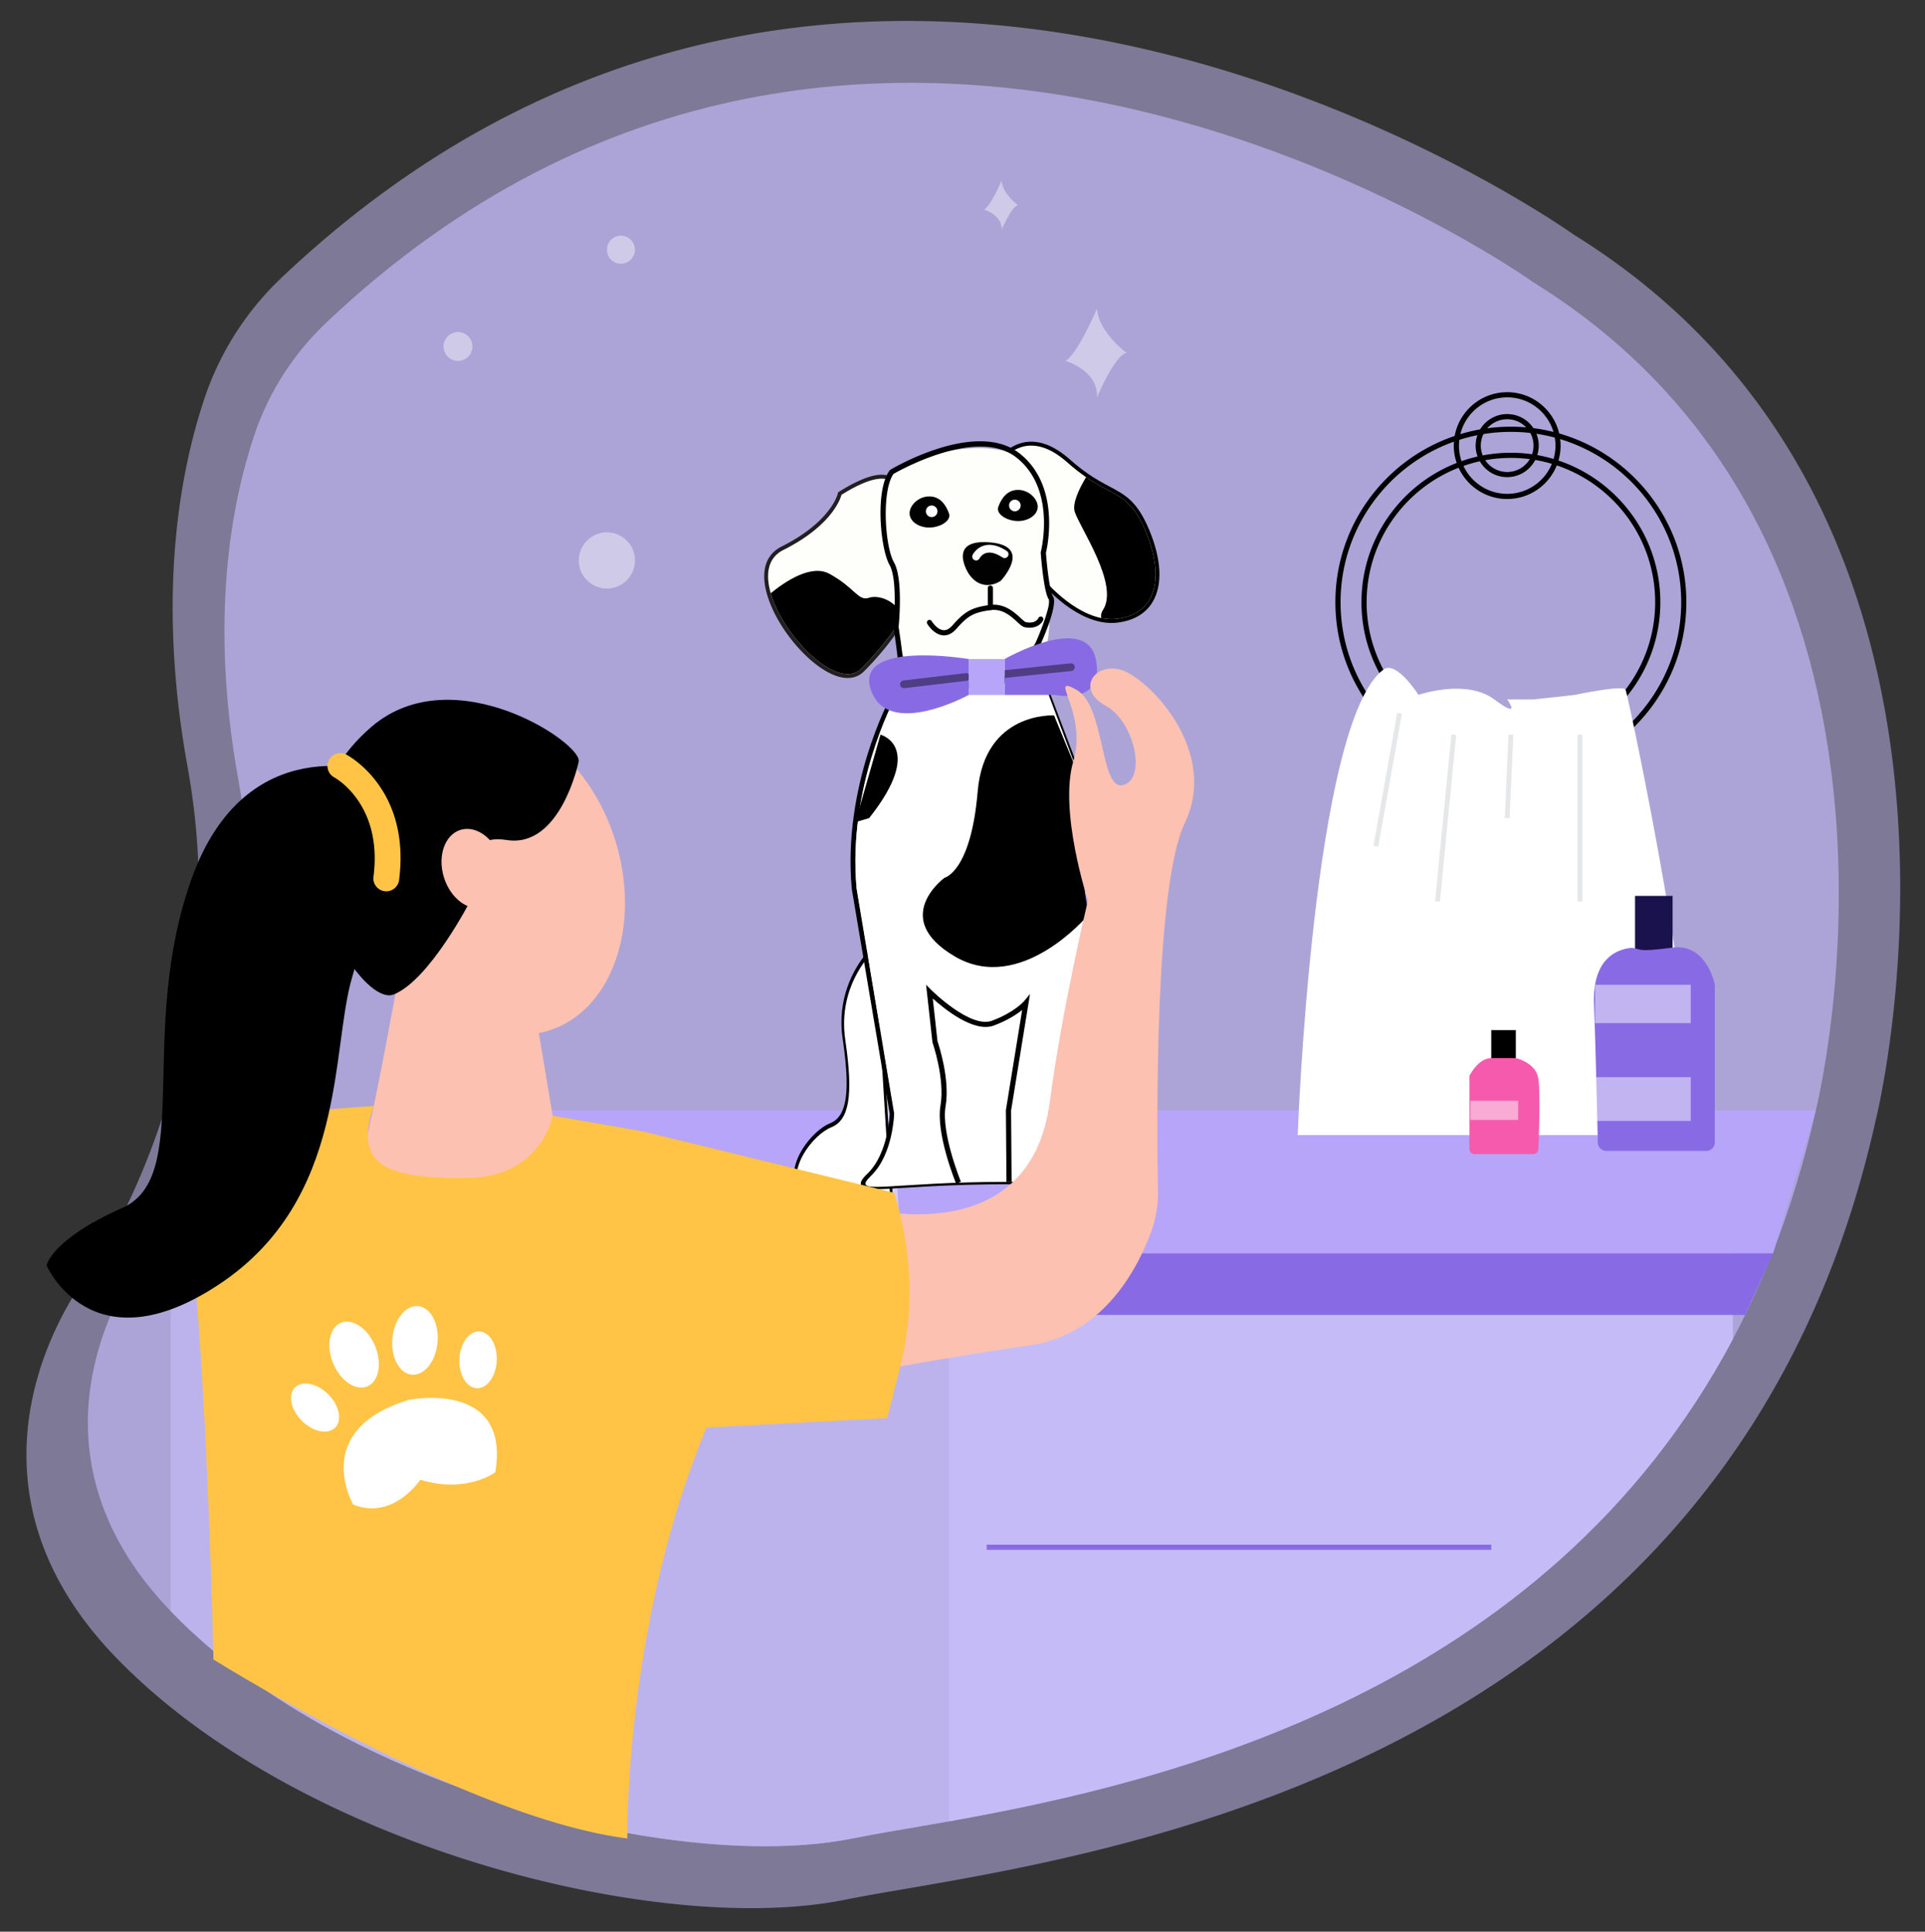 <svg version="1.1" id="Layer_1" xmlns="http://www.w3.org/2000/svg" x="0" y="0" viewBox="0 0 797.96 800.71" style="enable-background:new 0 0 797.96 800.71" xml:space="preserve"><rect x="0" y="0" width="797.96" height="800.71" fill="#333333" stroke="none"/><style>.st1{opacity:.65;fill:#c5bcf7}.st3{fill:#b6a5f9}.st4{fill:#886be4}.st5{opacity:.42}.st5,.st6{fill:#fff}.st7{fill:#fefffa}.st10{fill:#000100}.st11{opacity:.42}.st12{fill:#fcc1b1}.st13{fill:none;stroke:#e6e7e8;stroke-width:2;stroke-miterlimit:10}.st14{fill:#ffc446}.st17{opacity:.49;fill:#fff}</style><path d="M777.49 464.49c-5.06 22.77-11.57 43.87-19.29 63.43a376.38 376.38 0 0 1-12.04 27.32 409.85 409.85 0 0 1-5.44 10.68c-83.34 157.12-252.51 196.8-345.23 213.51-.86.16-1.72.31-2.55.46-17.4 3.1-31.97 5.41-42.58 7.56-26.73 5.43-62.12 4.47-100.13-2.38-24.51-4.41-50.12-11.27-75.17-20.45-29.96-10.95-59.14-25.22-84.77-42.57-8.31-5.6-16.23-11.55-23.69-17.8-6.7-5.61-13.01-11.48-18.89-17.58C-.5 636.5 8.24 585.87 20.96 555.69c7.25-17.22 15.81-27.78 15.81-27.78s60.05-84.47 42.42-201.36c-.44-2.88-.92-5.78-1.44-8.71-12.92-71.1-3.13-122.7 7.2-153.25 6.4-18.92 17.43-35.94 31.95-49.67 241.31-228.23 535.4-17.7 535.4-17.7 188.39 116.64 125.19 367.27 125.19 367.27z" style="opacity:.51;fill:#c5bcf7"/><path class="st1" d="M752.71 460.25c-4.73 21.28-10.81 41-18.03 59.27-3.49 8.84-7.25 17.35-11.25 25.53-1.66 3.38-3.35 6.71-5.08 9.98-77.87 146.82-235.96 183.9-322.6 199.52-.8.15-1.61.29-2.39.43-16.26 2.9-29.88 5.05-39.79 7.06-24.97 5.07-58.05 4.17-93.57-2.23-22.91-4.12-46.83-10.53-70.24-19.11-27.99-10.23-55.27-23.57-79.21-39.78-7.76-5.23-15.17-10.79-22.14-16.63-6.26-5.25-12.16-10.73-17.65-16.43-45.05-46.87-36.89-94.19-25.01-122.38 6.78-16.09 14.77-25.96 14.77-25.96s56.11-78.93 39.64-188.16c-.41-2.69-.86-5.41-1.35-8.14-12.08-66.44-2.93-114.66 6.72-143.21 5.98-17.68 16.29-33.59 29.85-46.41 225.49-213.27 500.3-16.54 500.3-16.54 176.08 108.99 117.03 343.19 117.03 343.19z"/><path d="M395.75 754.54c86.64-15.62 244.72-52.7 322.6-199.52v-65.15H393.36v265.08l2.39-.41z" style="fill:#c5bcf7"/><path class="st1" d="M395.75 754.54V506.57H70.76v161.28c5.49 5.71 11.39 11.19 17.65 16.43.05 2.3.09 3.55.09 3.55s8.44 5.3 22.05 13.08c23.95 16.21 51.22 29.54 79.21 39.78 24.19 10.24 49.1 18.64 70.25 21.33 0 0-.01-.77-.01-2.23 35.52 6.4 68.59 7.3 93.57 2.23 9.91-2.01 23.53-4.16 39.79-7.06l2.39-.42z"/><path class="st3" d="M752.71 460.25H130.6V519.52H735.03z"/><path class="st4" d="M735.03 519.52H240.95c-3.51 0-6.7 1.43-9.01 3.75-2.31 2.32-3.75 5.51-3.75 9.02 0 7.01 5.74 12.76 12.76 12.76H723.43l11.6-25.53zM409 640.28h209.17v2.14H409z"/><path class="st5" d="M365.84 392.96s-15.73 13.93-12.27 37.4c3.46 23.47 1.51 33.29-5.86 36.23-7.37 2.95-19.15 17.67-12.28 27.49s37.05 6.62 37.05 6.62l-6.64-107.74z"/><path d="m368.85 493.98-1.08-.27.33 5.35c.34-.06.7-.14 1.05-.21l-.3-4.87zm-3.71-60-1.67-9.92 2.23 36.19 1.03 16.6c.34-.88.63-1.76.9-2.63l-.86-13.97-1.63-26.27zm5.23 66.9-.14-2.26-.28-4.38-.15-2.52v-.05l-1.11-18.06v-.02l-.17-2.71-.65-10.64-1-16.06v-.01l-.51-8.35v-.02l-2.52-40.77-.27-4.34-1.65 1.46c-.04.03-1.03.92-2.43 2.59-.26.3-.51.62-.79.96-4.52 5.66-11.9 17.87-9.4 34.8 2.18 14.81 2.24 24.28-.05 29.74-1.13 2.71-2.84 4.43-5.14 5.35-5.07 2.02-12.02 9.26-14.27 16.81-.19.65-.35 1.3-.47 1.93-.73 3.9-.06 7.45 1.98 10.36 4.42 6.3 17.39 7.58 26.98 7.59h.15c5.87 0 10.44-.47 10.92-.52l1.02-.11-.05-.77zm-29.11-2.6c-3.59-1.02-6.57-2.55-8.16-4.82-1.7-2.43-2.26-5.32-1.64-8.62.1-.6.25-1.21.43-1.83 2.08-6.95 8.4-13.58 13.01-15.43 3.16-1.26 5.36-3.6 6.69-7.34 2.11-5.97 1.97-15.52-.17-30.05-2.18-14.75 3.51-25.73 7.76-31.6.27-.37.52-.72.78-1.05.64-.83 1.24-1.54 1.74-2.11l.13 2.08 1.1 17.86v.01l.54 8.65v.02l2.23 36.19 1.03 16.6.12 1.89.8 13.05.01.05.11 1.86.33 5.35.04.66c-1.06.09-2.9.22-5.2.31h-.01c-5.9.22-14.85.15-21.63-1.74-.02.02-.03.01-.04.01zm25.51-38.03-1.63-26.27-1.67-9.92 2.23 36.19 1.03 16.6c.34-.88.63-1.76.9-2.63l-.86-13.97zm2.08 33.73-1.08-.27.33 5.35c.34-.06.7-.14 1.05-.21l-.3-4.87z"/><path class="st6" d="M362.66 393.66s-15.73 13.93-12.27 37.4c3.46 23.47 1.51 33.29-5.86 36.23-7.37 2.95-19.15 17.67-12.28 27.49 6.87 9.82 37.05 6.62 37.05 6.62l-6.64-107.74z"/><path d="M460.83 258.23c-1.53 0-3.1-.16-4.7-.49-14.43-2.97-26.24-18.29-26.74-18.94l-.16-.21-.08-.25-15.96-46.87.4-.65c.17-.26 4.14-6.5 11.66-7.58 5.79-.83 11.93 1.6 18.26 7.23 2.55 2.26 5.04 4.22 7.6 5.99 3.35 2.3 6.24 3.83 8.78 5.19 6.66 3.54 11.47 6.1 16.43 17.87 5.12 12.17 5.68 22.77 1.55 29.85-2.85 4.9-7.91 7.91-14.62 8.7-.78.11-1.59.16-2.42.16zm-28.72-21.17c1.42 1.78 12.27 14.99 24.67 17.54 2.16.44 4.16.53 6.11.3 5.75-.68 9.86-3.08 12.22-7.13 3.55-6.1 2.92-15.93-1.74-26.98-4.51-10.72-8.45-12.81-14.98-16.28-2.62-1.4-5.59-2.98-9.09-5.38-2.68-1.84-5.27-3.88-7.92-6.24-5.59-4.97-10.87-7.14-15.67-6.45-4.83.69-7.9 4.12-8.97 5.51l15.37 45.11z"/><path class="st7" d="M463.08 256.49c-2.24.27-4.45.12-6.63-.32-14-2.88-25.78-18.34-25.78-18.34l-15.71-46.15s9.82-15.7 27.49 0c2.86 2.54 5.43 4.51 7.76 6.11 12.16 8.34 18.05 6.71 24.64 22.36 7.86 18.67 4.92 34.37-11.77 36.34z"/><path d="M463.08 256.49c-2.24.27-4.45.12-6.63-.32-.16-1.15.05-2.25.73-3.28 6.87-10.47-9.32-33.72-11.65-40.67-1.12-3.37 1.58-9.26 4.68-14.43 12.16 8.34 18.05 6.71 24.64 22.36 7.86 18.67 4.92 34.37-11.77 36.34z"/><path d="M351.36 281.03c-1.07 0-2.19-.15-3.36-.45-11.18-2.87-25.79-19.5-30.05-34.22-2.73-9.46-.61-16.48 5.97-19.78 20.5-10.25 23.3-21.71 23.32-21.83l.15-.65.57-.37c10.49-6.53 17.68-8.44 21.98-5.82 3.42 2.08 3.47 6.2 3.44 7.13l5.31 45.83-.21.42c-.04.08-1 2.02-2.97 5.2-3.28 5.29-8.95 13.36-17.34 21.76-1.83 1.85-4.15 2.78-6.81 2.78zm-1.18-74.9c-.9 2.85-5.48 13.64-24.83 23.32-6.46 3.24-5.92 10.5-4.33 16.02 3.93 13.56 17.68 29.41 27.76 32 2.98.76 5.37.27 7.11-1.48 8.17-8.18 13.69-16.04 16.88-21.18a71.15 71.15 0 0 0 2.6-4.52l-5.23-45.17.01-.16c0-.02.19-3.05-1.91-4.32-1.72-1.03-6.36-1.68-18.06 5.49z" style="fill:#231f20"/><path class="st7" d="M377.04 250.59s-.94 1.92-2.89 5.06c-3.08 4.98-8.68 13.04-17.11 21.47-9.63 9.64-32.3-13.06-37.55-31.21-2.24-7.75-1.31-14.67 5.15-17.9 21.6-10.8 24.17-22.92 24.17-22.92 24.18-15.06 22.96 0 22.96 0l5.27 45.5z"/><path d="M374.15 255.65c-3.08 4.98-8.68 13.04-17.11 21.47-9.63 9.64-32.3-13.06-37.55-31.21 5.89-4.83 16.76-12.17 24.3-8.07 10.79 5.88 11.89 11.53 16.5 9.93 3.46-1.19 10.97.72 13.86 7.88z"/><path class="st7" d="M374.04 192.69c11.19-4.51 31.7-10.71 47.88-3.95 0 0 15.63 19.64 10.72 43.2 0 0 4.64 24.68.95 36.33-4.2 13.29-8.13 22.58-32.03 21.6-23.9-.98-30.77-26.51-30.77-26.51s5.83-26.51-4.94-36.33v-22.15c-.01-5.35 3.22-10.19 8.19-12.19z"/><path d="M369.8 289.92s-19.64 36.27-15.71 78.49l15.71 93.18s-.38 16.79-9.52 25.62 6.2 2.67 57.98 2.67c44.23 0 43.82 2.24 43.82 2.24s-8.61-8.84-15.11-21.6c-6.49-12.76 7.77-65.32 7.77-65.32l-7.77-45.18-2.08-44.4-13.25-35-61.84 9.3z" style="fill:none;stroke:#000;stroke-width:2;stroke-miterlimit:10"/><path class="st6" d="M370.65 289.92s-19.45 36.27-15.56 78.49l15.56 93.18s-.38 16.79-9.43 25.62c-9.05 8.84 6.15 2.67 57.45 2.67 43.83 0 43.42 2.24 43.42 2.24s-8.53-8.84-14.97-21.6c-6.43-12.76 7.7-65.32 7.7-65.32l-7.7-45.18-2.06-44.4-13.13-35-61.28 9.3z"/><path d="M436.94 296.55s-28.87-1.73-31.67 31.55c-2.8 33.29-13.72 35.73-13.72 35.73s-22.88 16.7 4.25 32.63 54.71-16.57 54.71-16.57l-5.19-62.99-8.38-20.35z"/><path class="st10" d="M393.36 212.76c1.14 3.07-3.65 5.92-8.16 5.92s-8.16-2.65-8.16-5.92 3.65-6.99 8.16-6.99 6.86 3.47 8.16 6.99zM413.84 210.06c-1.14 3.07 3.65 5.92 8.16 5.92s8.16-2.65 8.16-5.92-3.65-6.99-8.16-6.99-6.86 3.47-8.16 6.99z"/><circle class="st6" cx="386.2" cy="211.94" r="2.41"/><circle class="st6" cx="420.68" cy="209.53" r="2.41"/><path class="st10" d="M401.56 237.84s-9.42-14.49 8.74-13.02 4.53 15.95 4.53 15.95-7.53 5.43-13.27-2.93z"/><path class="st6" d="M404.62 232.31c-.24 0-.48-.05-.71-.17a1.59 1.59 0 0 1-.73-2.13c.06-.12 1.47-2.96 4.81-3.88 2.75-.76 5.89 0 9.33 2.26.74.49.95 1.48.46 2.22a1.6 1.6 0 0 1-2.22.46c-2.61-1.71-4.85-2.34-6.67-1.86-1.93.51-2.79 2.15-2.82 2.21-.3.57-.86.89-1.45.89z"/><g><path class="st10" d="M391.33 263.37c-.16 0-.33-.01-.5-.02-3.77-.34-6.36-4.59-6.46-4.77a1.074 1.074 0 0 1 1.84-1.11c.02.04 2.14 3.5 4.83 3.74 1.25.12 2.51-.54 3.74-1.93 4.92-5.58 7.71-7.49 15.62-8.52 5.92-.77 9.97 2.94 12.65 5.4.8.74 1.8 1.65 2.19 1.73 4.13.79 5.14-1.56 5.18-1.66.22-.54.84-.81 1.39-.6.54.21.82.82.61 1.37-.54 1.43-2.82 3.9-7.58 3-.98-.19-1.93-1.05-3.23-2.25-2.53-2.32-6-5.5-10.93-4.85-7.33.96-9.64 2.53-14.29 7.81-1.57 1.76-3.27 2.66-5.06 2.66z"/><path class="st10" d="M410.53 252.89c-.59 0-1.07-.48-1.07-1.07v-8.1a1.071 1.071 0 0 1 2.14 0v8.1c0 .59-.48 1.07-1.07 1.07z"/></g><g><path class="st10" d="M396.34 490.64c-.35-.84-8.48-20.8-6.48-32.41 1.89-11.04-3.24-25.89-3.3-26.04l-.05-.24-2.62-23.74 2.16 2.16c.16.16 16.19 16.09 25.18 12.73 9.31-3.49 13.19-8.02 13.23-8.07l2.5-2.99-7.84 48.29.22 29.55-2.14.02-.23-29.73.01-.09 6.73-41.44c-2.19 1.77-5.97 4.3-11.74 6.46-8.22 3.08-20.4-6.78-25.31-11.2l1.95 17.7c.53 1.55 5.26 15.81 3.35 26.99-1.89 11.01 6.27 31.04 6.35 31.24l-1.97.81z"/></g><g><path class="st10" d="M436.48 247.17c-.43-.62-.86-2.17-1.23-4.19-.76-3.99-1.38-9.79-1.69-13.81.59-2.42 6.19-27.86-10.98-41.28-.64-.5-1.3-.95-1.98-1.37-18.37-11.26-50.12 7.36-51.51 8.19l-.18.11-.13.17c-.73.96-1.34 2.16-1.83 3.53-2.43 6.59-2.37 17.22-1.1 25.46.2 1.32.44 2.57.7 3.74v.01c.61 2.74 1.36 5 2.17 6.42 1.96 3.4 2.27 10.76 2.14 16.7v.01c-.11 4.87-.49 8.8-.5 8.88l-.02.14.02.13c0 .02.06.44.17 1.11.09.54.19 1.24.31 2.06v.01c.02.19.05.4.09.61.41 2.8.92 6.5 1.12 8.63 0 .02.01.05.01.07.21 1.51 2.57 3.24 6.05 4.93h.01c2.31 1.12 5.14 2.23 8.17 3.23h.01c2.58.86 5.3 1.64 8.01 2.29 2.49.61 4.96 1.11 7.27 1.46.87.15 1.71.26 2.53.34h.01c.1.02.19.03.28.04h.02c1.48.16 2.85.25 4.08.25.35 0 .7-.01 1.03-.02 2.45-.11 4.78-.86 6.94-1.99.05-.03.11-.05.16-.09 0 0 .01 0 .01-.01.05-.02.1-.05.15-.09a24.62 24.62 0 0 0 3.34-2.19h.01a38 38 0 0 0 3.99-3.66c4.2-4.43 6.81-9.11 7.03-9.52.12-.26.25-.56.4-.89.9-2.04 2.3-5.36 3.46-8.72v-.01c1.5-4.49 2.59-9.05 1.46-10.68zm-7.25 19.36c-.02.02-.24.42-.64 1.07-1.21 1.95-4.07 6.23-7.93 9.76-1.3 1.2-2.72 2.3-4.22 3.21-.2.12-.4.24-.6.34-2.01 1.12-4.17 1.87-6.43 1.97-2.32.11-5.01-.13-7.85-.58-.26-.04-.52-.09-.79-.13-2.99-.52-6.11-1.27-9.13-2.14-7.16-2.07-13.7-4.78-16.29-6.59-.7-.49-1.11-.91-1.18-1.23v-.05c-.03-.3-.07-.62-.11-.97-.44-3.85-1.41-10.31-1.57-11.36.03-.29.1-.93.17-1.84v-.01c.09-1.17.19-2.79.27-4.65.26-6.45.14-15.91-2.37-20.25-3.35-5.82-4.86-24.86-1.57-33.86.39-1.08.85-2.02 1.38-2.77 1.49-.86 11.73-6.6 23.35-9.57.02 0 .03-.01.05-.01 7.94-2.02 16.51-2.74 23.38.27l.01.01c.49.2.96.45 1.43.71.93.49 1.82 1.07 2.67 1.73 1.23.95 2.33 1.99 3.33 3.07l.02.02c.01.01.02.02.02.04 5.43 5.93 7.44 13.47 7.97 20.09v.03c.7 8.67-1.12 15.82-1.16 15.96l-.04.17.01.18c.06.94.47 6.16 1.19 10.98.52 3.59 1.23 6.97 2.11 8.23.2.29.22.92.12 1.82-.44 3.36-2.91 10.35-5.6 16.35z"/></g><g><path class="st4" d="M416.43 273.18s33.75-19.33 37.8 0-16.96 14.88-16.96 14.88h-20.84v-14.88zM401.56 273.18s-47.47-8.01-40.59 12.68c6.87 20.7 40.59 2.19 40.59 2.19v-14.87z"/><g class="st11"><path class="st10" d="M416.43 281.03c-.81 0-1.51-.61-1.6-1.44-.09-.88.55-1.67 1.43-1.76l27.49-2.88c.87-.09 1.67.55 1.76 1.43.09.88-.55 1.67-1.43 1.76l-27.49 2.88c-.04.01-.1.01-.16.01z"/></g><g class="st11"><path class="st10" d="M374.71 285.26c-.8 0-1.5-.6-1.59-1.42-.1-.88.53-1.68 1.41-1.78l25.72-3.04c.89-.1 1.68.53 1.78 1.41.1.88-.53 1.68-1.41 1.78l-25.72 3.04c-.07.01-.13.01-.19.01z"/></g><path class="st3" d="M401.56 273.18h14.88v14.88h-14.88z"/></g><path d="M364.98 304.53s18.81 4.88-4.69 34.58l-5.71 1.69 10.4-36.27z"/><path class="st12" d="M233.25 487.13a111 111 0 0 1-18.61 7.98c-20.54 6.65-39.14 5.96-51.71 4-10.25-1.6-16.49-4.05-16.49-4.05 5.31-18.57 12.77-57.63 16.46-77.58 1.38-7.49 2.23-12.29 2.23-12.29l17.03-45.17 15.62 17.18 13.08 14.39 7.79 8.57 9.92 59.11 4.68 27.86z"/><ellipse transform="rotate(-17.215 207.467 363.255)" class="st12" cx="207.5" cy="363.25" rx="49.83" ry="67.01"/><path d="M239.86 315.79s-7.46 35.96-29.82 32.4-14.91 24.9-14.91 24.9-17.04 33.21-31.96 39.14c-14.91 5.93-59.75-67.87-9.08-111.05 34.11-29.07 87.87 7.26 85.77 14.61z"/><g><path d="M646.33 179.67c-.79-.22-1.58-.44-2.39-.64-2.71-.67-5.48-1.2-8.3-1.56-.98-.13-1.98-.24-2.98-.32-2.1-.18-4.23-.28-6.37-.28-3.32 0-6.58.22-9.77.66-1 .13-1.99.28-2.97.45-2.79.5-5.53 1.16-8.21 1.97-.79.22-1.57.48-2.34.75-28.72 9.73-49.45 36.95-49.45 68.91 0 14.45 4.23 27.91 11.52 39.23v.01a73.87 73.87 0 0 0 13.51 15.62 72.853 72.853 0 0 0 22.74 13.46c7.56 2.77 15.7 4.32 24.19 4.41.27.01.52.01.79.01 10.16 0 19.85-2.1 28.63-5.88a73.026 73.026 0 0 0 22.39-15.07c13.39-13.2 21.71-31.54 21.71-51.79 0-33.15-22.3-61.21-52.7-69.94zm30.47 119.22a70.574 70.574 0 0 1-21.87 15.24c-8.76 3.91-18.44 6.08-28.63 6.08-.24 0-.46 0-.7-.01a69.862 69.862 0 0 1-24.06-4.47c-8.37-3.14-15.99-7.84-22.51-13.72a70.762 70.762 0 0 1-12.81-15.35c-6.67-10.77-10.52-23.46-10.52-37.04 0-30.66 19.64-56.82 47.01-66.55a70.069 70.069 0 0 1 9.73-2.69c.82-.17 1.66-.32 2.5-.45 3.69-.61 7.49-.92 11.36-.92 2.73 0 5.42.15 8.06.46.85.1 1.69.2 2.53.33 2.58.39 5.11.92 7.59 1.58.76.19 1.51.42 2.26.64 29 8.78 50.16 35.76 50.16 67.59-.01 19.16-7.67 36.55-20.1 49.28z"/><path d="M646.02 190.89c-.67-.24-1.36-.45-2.04-.64-2.19-.66-4.45-1.2-6.74-1.61-.71-.14-1.42-.25-2.14-.34-2.87-.42-5.8-.63-8.79-.63-3.98 0-7.89.37-11.67 1.11-.72.13-1.42.28-2.13.44-2.27.51-4.5 1.16-6.66 1.93-.67.22-1.34.47-2 .74-23.09 9-39.49 31.49-39.49 57.73 0 10.62 2.69 20.64 7.43 29.38 6.71 12.4 17.53 22.27 30.64 27.76 7.26 3.05 15.22 4.75 23.57 4.8h.31c10.33 0 20.07-2.54 28.63-7.01v-.01a62.28 62.28 0 0 0 19.57-16.07c8.6-10.63 13.74-24.15 13.74-38.85-.01-27.27-17.71-50.47-42.23-58.73zm27.81 94.97c-10.94 14.31-28.17 23.55-47.53 23.55h-.21a59.48 59.48 0 0 1-23.45-4.88 60.264 60.264 0 0 1-29.19-26.96 59.434 59.434 0 0 1-6.95-27.95c0-25.34 15.83-47.05 38.13-55.74.66-.27 1.34-.51 2.02-.75 2.21-.77 4.47-1.41 6.8-1.93.74-.16 1.48-.31 2.23-.45 3.45-.62 7-.94 10.63-.94a59.679 59.679 0 0 1 10.1.85c2.34.4 4.63.93 6.88 1.61.69.19 1.37.42 2.04.64 23.68 7.96 40.78 30.37 40.78 56.7-.01 13.62-4.59 26.19-12.28 36.25z"/><path d="M646.73 182.03c-.09-.8-.22-1.58-.41-2.35-2.29-9.79-11.09-17.11-21.56-17.11-10.83 0-19.88 7.84-21.76 18.13-.15.77-.26 1.56-.3 2.37-.05.54-.07 1.08-.07 1.64 0 2.52.42 4.93 1.21 7.18.22.69.48 1.35.78 1.99 3.5 7.64 11.22 12.96 20.15 12.96 9.3 0 17.29-5.77 20.55-13.93.27-.65.5-1.33.7-2.02.58-1.96.89-4.04.89-6.19-.01-.9-.06-1.79-.18-2.67zm-3.45 10.24c-2.99 7.29-10.16 12.43-18.51 12.43-8.02 0-14.94-4.74-18.12-11.57-.31-.64-.58-1.31-.8-1.98a19.641 19.641 0 0 1-.92-8.83c.09-.8.24-1.59.43-2.37 2.13-8.75 10.03-15.24 19.42-15.24 9.06 0 16.72 6.05 19.17 14.32.24.76.42 1.55.54 2.35.19 1.08.29 2.18.29 3.32 0 1.93-.28 3.79-.79 5.54-.21.71-.45 1.38-.71 2.03z"/><path d="M636.88 179.8c-.33-.82-.75-1.61-1.24-2.33a13.074 13.074 0 0 0-10.88-5.83c-4.75 0-8.92 2.55-11.21 6.35-.45.75-.82 1.55-1.12 2.4-.48 1.35-.74 2.82-.74 4.32 0 1.58.29 3.1.8 4.52.26.7.57 1.35.94 1.98 2.25 3.93 6.49 6.57 11.33 6.57 5.05 0 9.45-2.89 11.63-7.11.33-.64.61-1.32.83-2.02.4-1.24.61-2.57.61-3.94.01-1.74-.34-3.39-.95-4.91zm-2.75 10.53a10.93 10.93 0 0 1-9.37 5.31c-3.79 0-7.14-1.94-9.1-4.88-.41-.61-.76-1.27-1.04-1.97-.51-1.25-.79-2.63-.79-4.08 0-1.71.4-3.33 1.1-4.77a10.911 10.911 0 0 1 9.82-6.16c3.1 0 5.9 1.3 7.9 3.37.65.7 1.23 1.48 1.69 2.32a10.76 10.76 0 0 1 1.34 5.23c0 1.26-.21 2.47-.61 3.6-.23.72-.55 1.39-.94 2.03z"/><path class="st6" d="M573.44 277.56c5.37-4.05 14.56 10.49 14.56 10.49s19.64-6.91 31.42 1.87c11.78 8.78 5.34 0 5.34 0h10.93l17.11-1.87s19.91-4.26 21.02-2.19 35.12 163.06 25.21 184.66h-161.1s6.22-170.9 35.51-192.96z"/><path class="st13" d="m580.15 295.66-9.82 55.12M602.63 304.53l-6.77 69.16M626.3 304.53l-1.53 34.58M654.93 304.53v69.16"/></g><path class="st12" d="M358.54 500.7s68.41 18.82 76.63-43.98c5.05-38.54 15.81-83.45 15.81-83.45s-12.16-36.98-6.08-57.66-10.95-36.41 1.22-29.76 9.73 42.06 19.46 39.56 4.87-26.27-7.3-32.91-4.87-17.72 6.08-14.94 41.36 33.19 26.76 63.6c-12.56 26.16-11.61 125.4-11.1 152.6.1 5.5-.75 10.97-2.6 16.15-5.35 14.96-19.46 43.32-50.65 47.77-42.69 6.08-77.97 13.38-77.97 13.38l9.74-70.36z"/><path class="st14" d="M376.67 545.05c-.6 7.85-1.86 14.99-3.47 21.34l-5.43 21.42-74.92 3.93C261.96 665.67 260.09 745.6 260 759.81c0 1.46.01 2.23.01 2.23-21.15-2.7-46.06-11.09-70.25-21.33-30.6-12.94-60.04-28.83-79.21-39.78-13.62-7.78-22.05-13.08-22.05-13.08s-.03-1.25-.09-3.55c-.43-17.31-2.54-94.04-6.96-146.3-.46-5.5-.95-10.73-1.47-15.59-.62-5.81-.77-11.07-.55-15.83 1.98-42.05 33.39-44.99 33.39-44.99l17.77-1.34 6.05-.46 18.3-1.38c0 .01-.01.03-.01.04-.21.61-.41 1.21-.59 1.8-1.12 3.64-1.73 6.83-1.83 9.62-.59 15.05 13.48 18.48 39.98 18.48 32.23 0 36.61-25.89 36.61-25.89l36.98 6.43 63.27 15.45 1.21.3.89.21 2.04.49 24.74 6.05 2.09.5 7.43 1.82 1.08.27 1.1.27.76.18c.4 1.28.77 2.56 1.11 3.83.24.81.46 1.63.66 2.44.52 1.98 1 3.94 1.41 5.88.96 4.44 1.68 8.76 2.17 12.94 1.15 9.15 1.23 17.69.63 25.53z"/><g><path class="st6" d="M146.44 623.68s-18.16-30.93 23.07-43.44c0 0 42.18-8.51 35.82 29.99 0 0-11.68 9.04-31.11 3.15 0-.01-11.09 16.93-27.78 10.3z"/><ellipse transform="rotate(-45.001 130.592 583.465)" class="st6" cx="130.6" cy="583.46" rx="7.75" ry="11.78"/><ellipse transform="rotate(-87.352 198.19 563.659)" class="st6" cx="198.19" cy="563.64" rx="11.78" ry="7.75"/><ellipse transform="rotate(-22.482 146.757 561.468)" class="st6" cx="146.77" cy="561.5" rx="9.4" ry="14.27"/><ellipse transform="rotate(-84.808 172.001 555.618)" class="st6" cx="172.01" cy="555.63" rx="14.27" ry="9.4"/></g><path d="M618.16 426.99h10.18v12.76h-10.18z"/><path style="fill:#19124c" d="M677.76 371.36h15.57v24.09h-15.57z"/><path class="st4" d="M680.92 393.79c-1.81-.11-3.47-1.06-5.27-.82-6.13.81-15.57 5-14.9 23.22.79 21.68 1.37 48.05 1.57 57.39a3.552 3.552 0 0 0 3.56 3.48h41.39c1.97 0 3.56-1.59 3.56-3.56v-65.3s-3.24-17.22-17.48-15.41c-6.46.82-10.1 1.15-12.43 1z"/><path d="M618.16 438.61h10.18s8.02 1.72 9.25 8.1c1.02 5.29.35 23.58.09 29.67a2.08 2.08 0 0 1-2.08 1.99h-24.4a2.09 2.09 0 0 1-2.09-2.09v-30.31c.01 0 3.62-7.36 9.05-7.36z" style="fill:#f55aac"/><path class="st17" d="M661.19 408.2h39.66v15.89h-39.66zM609.48 456.27h19.83v7.95h-19.83zM661.19 446.49h39.66v18.14h-39.66z"/><circle class="st5" cx="189.85" cy="143.61" r="5.99"/><circle class="st5" cx="257.39" cy="103.5" r="5.82"/><circle class="st5" cx="251.57" cy="232.31" r="11.65"/><path class="st5" d="M454.75 127.87s-8.01 18.92-13.1 21.73c0 0 13.62 3.84 13.1 15.11 0 0 7.34-17.67 12.24-18.42.01 0-11.72-8.6-12.24-18.42zM415.2 74.85s-4.45 10.5-7.27 12.06c0 0 7.56 2.13 7.27 8.38 0 0 4.07-9.81 6.8-10.22-.01.01-6.51-4.77-6.8-10.22z"/><path d="M155.77 320.21s-53.85-19.18-76.43 44.27.83 123.2-28.63 136.21c-29.45 13.02-31.42 23.82-31.42 23.82s18.65 43.02 71.67 7.77c53.02-35.26 46.15-97.18 54.98-127.09 8.84-29.91 14.73-61.33 14.73-61.33l-4.9-23.65z"/><g><path class="st14" d="M160.13 369.45c-.23 0-.46-.01-.69-.04-2.93-.38-5-3.06-4.62-5.99 3.9-30.25-16.05-41.08-16.26-41.18a5.35 5.35 0 0 1 4.96-9.48c1.09.57 26.75 14.47 21.91 52.04-.35 2.68-2.65 4.65-5.3 4.65z"/></g><ellipse transform="rotate(-17.215 195.811 360.022)" class="st12" cx="195.84" cy="360.02" rx="12.38" ry="16.77"/></svg>